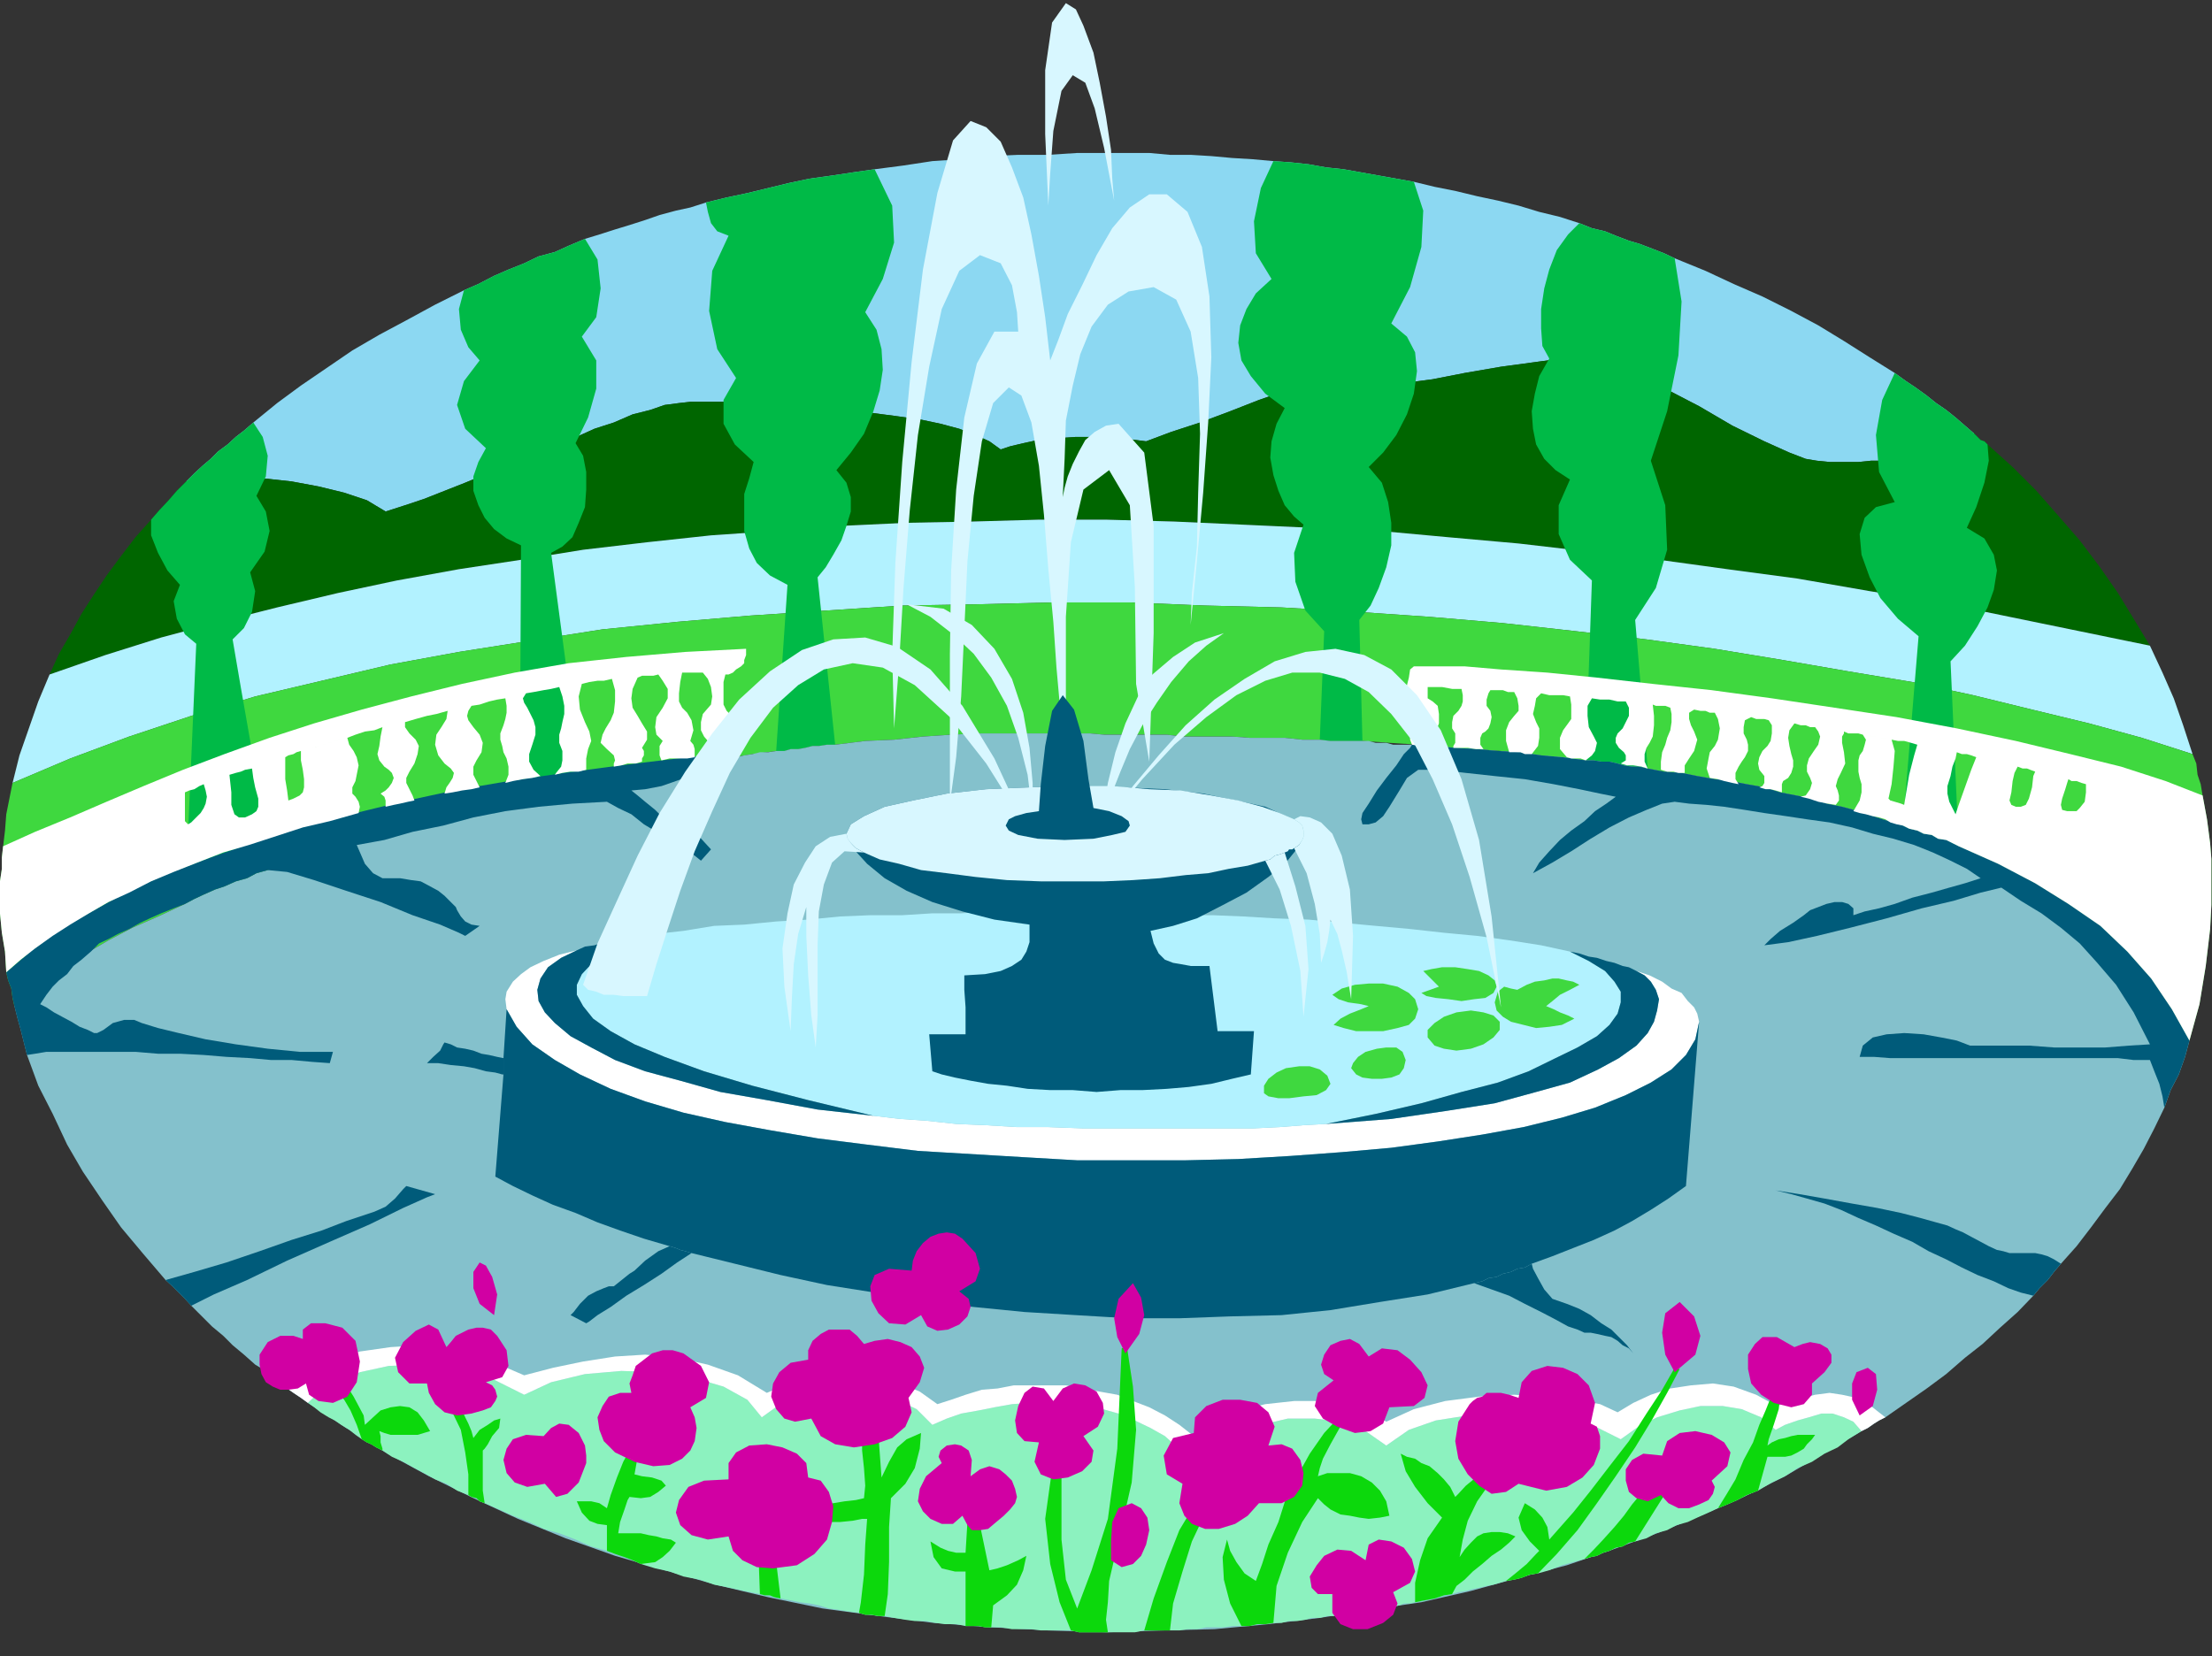 <?xml version="1.0" encoding="UTF-8" standalone="no"?>
<svg
   xmlns:ooo="http://xml.openoffice.org/svg/export"
   xmlns:dc="http://purl.org/dc/elements/1.1/"
   xmlns:cc="http://creativecommons.org/ns#"
   xmlns:rdf="http://www.w3.org/1999/02/22-rdf-syntax-ns#"
   xmlns:svg="http://www.w3.org/2000/svg"
   xmlns="http://www.w3.org/2000/svg"
   xmlns:sodipodi="http://sodipodi.sourceforge.net/DTD/sodipodi-0.dtd"
   xmlns:inkscape="http://www.inkscape.org/namespaces/inkscape"
   version="1.2"
   width="35.28mm"
   height="26.42mm"
   viewBox="0 0 3528 2642"
   preserveAspectRatio="xMidYMid"
   xml:space="preserve"
   id="svg227"
   sodipodi:docname="scn_park.svg"
   style="fill-rule:evenodd;stroke-width:28.222;stroke-linejoin:round"
   inkscape:version="0.92.5 (2060ec1f9f, 2020-04-08)"><rect x="0" y="0" width="3528" height="2642" fill="#333333" stroke="none"/><sodipodi:namedview
   pagecolor="#ffffff"
   bordercolor="#666666"
   borderopacity="1"
   objecttolerance="10"
   gridtolerance="10"
   guidetolerance="10"
   inkscape:pageopacity="0"
   inkscape:pageshadow="2"
   inkscape:window-width="664"
   inkscape:window-height="487"
   id="namedview229"
   showgrid="false"
   inkscape:zoom="0.2102413"
   inkscape:cx="66.670867"
   inkscape:cy="49.927557"
   inkscape:window-x="0"
   inkscape:window-y="0"
   inkscape:window-maximized="0"
   inkscape:current-layer="svg227" />
 <defs
   class="ClipPathGroup"
   id="defs8">
  <clipPath
   id="presentation_clip_path"
   clipPathUnits="userSpaceOnUse">
   <rect
   x="0"
   y="0"
   width="21000"
   height="29700"
   id="rect2" />
  </clipPath>
  <clipPath
   id="presentation_clip_path_shrink"
   clipPathUnits="userSpaceOnUse">
   <rect
   x="21"
   y="29"
   width="20958"
   height="29641"
   id="rect5" />
  </clipPath>
 </defs>
 <defs
   class="TextShapeIndex"
   id="defs12">
  <g
   ooo:slide="id1"
   ooo:id-list="id3"
   id="g10" />
 </defs>
 <defs
   class="EmbeddedBulletChars"
   id="defs44">
  <g
   id="bullet-char-template-57356"
   transform="matrix(4.8828125e-4,0,0,-4.8828125e-4,0,0)">
   <path
   d="M 580,1141 1163,571 580,0 -4,571 Z"
   id="path14"
   inkscape:connector-curvature="0" />
  </g>
  <g
   id="bullet-char-template-57354"
   transform="matrix(4.8828125e-4,0,0,-4.8828125e-4,0,0)">
   <path
   d="M 8,1128 H 1137 V 0 H 8 Z"
   id="path17"
   inkscape:connector-curvature="0" />
  </g>
  <g
   id="bullet-char-template-10146"
   transform="matrix(4.8828125e-4,0,0,-4.8828125e-4,0,0)">
   <path
   d="M 174,0 602,739 174,1481 1456,739 Z M 1358,739 309,1346 659,739 Z"
   id="path20"
   inkscape:connector-curvature="0" />
  </g>
  <g
   id="bullet-char-template-10132"
   transform="matrix(4.8828125e-4,0,0,-4.8828125e-4,0,0)">
   <path
   d="M 2015,739 1276,0 H 717 l 543,543 H 174 v 393 h 1086 l -543,545 h 557 z"
   id="path23"
   inkscape:connector-curvature="0" />
  </g>
  <g
   id="bullet-char-template-10007"
   transform="matrix(4.8828125e-4,0,0,-4.8828125e-4,0,0)">
   <path
   d="m 0,-2 c -7,16 -16,29 -25,39 l 381,530 c -94,256 -141,385 -141,387 0,25 13,38 40,38 9,0 21,-2 34,-5 21,4 42,12 65,25 l 27,-13 111,-251 280,301 64,-25 24,25 c 21,-10 41,-24 62,-43 C 886,937 835,863 770,784 769,783 710,716 594,584 L 774,223 c 0,-27 -21,-55 -63,-84 l 16,-20 C 717,90 699,76 672,76 641,76 570,178 457,381 L 164,-76 c -22,-34 -53,-51 -92,-51 -42,0 -63,17 -64,51 -7,9 -10,24 -10,44 0,9 1,19 2,30 z"
   id="path26"
   inkscape:connector-curvature="0" />
  </g>
  <g
   id="bullet-char-template-10004"
   transform="matrix(4.8828125e-4,0,0,-4.8828125e-4,0,0)">
   <path
   d="M 285,-33 C 182,-33 111,30 74,156 52,228 41,333 41,471 c 0,78 14,145 41,201 34,71 87,106 158,106 53,0 88,-31 106,-94 l 23,-176 c 8,-64 28,-97 59,-98 l 735,706 c 11,11 33,17 66,17 42,0 63,-15 63,-46 V 965 c 0,-36 -10,-64 -30,-84 L 442,47 C 390,-6 338,-33 285,-33 Z"
   id="path29"
   inkscape:connector-curvature="0" />
  </g>
  <g
   id="bullet-char-template-9679"
   transform="matrix(4.8828125e-4,0,0,-4.8828125e-4,0,0)">
   <path
   d="M 813,0 C 632,0 489,54 383,161 276,268 223,411 223,592 c 0,181 53,324 160,431 106,107 249,161 430,161 179,0 323,-54 432,-161 108,-107 162,-251 162,-431 0,-180 -54,-324 -162,-431 C 1136,54 992,0 813,0 Z"
   id="path32"
   inkscape:connector-curvature="0" />
  </g>
  <g
   id="bullet-char-template-8226"
   transform="matrix(4.8828125e-4,0,0,-4.8828125e-4,0,0)">
   <path
   d="m 346,457 c -73,0 -137,26 -191,78 -54,51 -81,114 -81,188 0,73 27,136 81,188 54,52 118,78 191,78 73,0 134,-26 185,-79 51,-51 77,-114 77,-187 0,-75 -25,-137 -76,-188 -50,-52 -112,-78 -186,-78 z"
   id="path35"
   inkscape:connector-curvature="0" />
  </g>
  <g
   id="bullet-char-template-8211"
   transform="matrix(4.8828125e-4,0,0,-4.8828125e-4,0,0)">
   <path
   d="M -4,459 H 1135 V 606 H -4 Z"
   id="path38"
   inkscape:connector-curvature="0" />
  </g>
  <g
   id="bullet-char-template-61548"
   transform="matrix(4.8828125e-4,0,0,-4.8828125e-4,0,0)">
   <path
   d="m 173,740 c 0,163 58,303 173,419 116,115 255,173 419,173 163,0 302,-58 418,-173 116,-116 174,-256 174,-419 0,-163 -58,-303 -174,-418 C 1067,206 928,148 765,148 601,148 462,206 346,322 231,437 173,577 173,740 Z"
   id="path41"
   inkscape:connector-curvature="0" />
  </g>
 </defs>
 <g
   id="g49"
   transform="translate(-8736,-13529)">
  <g
   id="id2"
   class="Master_Slide">
   <g
   id="bg-id2"
   class="Background" />
   <g
   id="bo-id2"
   class="BackgroundObjects" />
  </g>
 </g>
 <g
   class="SlideGroup"
   id="g225"
   transform="translate(-8736,-13529)">
  <g
   id="g223">
   <g
   id="container-id1">
    <g
   id="id1"
   class="Slide"
   clip-path="url(#presentation_clip_path)">
     <g
   class="Page"
   id="g219">
      <g
   class="Graphic"
   id="g217">
       <g
   id="id3">
        <rect
   class="BoundingBox"
   x="8736"
   y="13529"
   width="3528"
   height="2642"
   id="rect51"
   style="fill:none;stroke:none" />
        <defs
   id="defs56">
         <clipPath
   id="clip_path_1"
   clipPathUnits="userSpaceOnUse">
          <path
   d="m 8736,13529 h 3527 v 2641 H 8736 Z"
   id="path53"
   inkscape:connector-curvature="0" />
         </clipPath>
        </defs>
        <g
   clip-path="url(#clip_path_1)"
   id="g214">
         <path
   d="m 11885,14221 -15,-13 -15,-13 -15,-12 -16,-11 -15,-12 -18,-13 -15,-10 -18,-13 -40,-25 -41,-26 -41,-25 -43,-23 -46,-23 -46,-20 -45,-21 -49,-20 -17,-8 -18,-7 -21,-8 -17,-5 -21,-8 -17,-7 -21,-5 -20,-8 -31,-10 -33,-8 -33,-10 -33,-8 -33,-7 -33,-8 -35,-7 -33,-8 -28,-5 -28,-5 -28,-5 -28,-5 -28,-3 -28,-5 -28,-3 -28,-2 -33,-3 -33,-2 -33,-3 -33,-2 h -33 l -33,-3 h -33 -33 -49 l -46,3 h -48 l -46,2 -45,5 -46,3 -46,7 -46,6 -35,5 -33,5 -36,5 -33,7 -33,8 -33,8 -33,7 -33,8 -25,8 -23,5 -26,7 -23,8 -25,8 -23,7 -25,8 -23,7 -26,11 -22,10 -26,7 -23,11 -25,10 -23,10 -25,13 -23,10 -46,23 -46,25 -43,23 -43,25 -41,28 -41,28 -38,28 -38,31 -15,13 -13,10 -13,12 -15,11 -12,12 -13,11 -13,12 -13,13 39,-5 h 40 43 l 46,5 43,8 41,10 36,12 30,18 31,-10 30,-10 33,-13 33,-13 36,-15 35,-12 33,-16 36,-15 33,-13 33,-15 31,-10 30,-13 28,-7 23,-8 23,-3 18,-2 h 20 23 30 l 31,2 35,3 h 39 l 38,2 38,6 38,5 38,5 36,5 33,7 30,8 26,10 22,10 18,13 15,-5 21,-5 23,-5 30,-3 31,-2 h 35 l 38,2 39,5 40,-15 46,-15 48,-18 46,-18 43,-15 38,-13 28,-7 18,-3 13,3 h 13 l 12,2 13,3 13,2 h 10 l 10,3 h 8 l 20,-3 38,-5 51,-10 58,-10 59,-8 51,-7 38,-3 h 18 l 17,10 33,18 46,25 54,28 53,31 51,25 40,18 26,10 18,3 20,2 h 23 23 l 20,-2 h 20 l 21,-5 15,-3 15,-5 15,-5 16,-5 15,-8 13,-5 15,-2 10,-5 z"
   id="path58"
   inkscape:connector-curvature="0"
   style="fill:#8cd8f2;stroke:none" />
         <path
   d="m 12165,14559 -26,-43 -25,-41 -30,-43 -31,-41 -33,-38 -36,-41 -38,-38 -40,-36 -5,-5 -6,-2 -5,-5 -5,-5 h -10 l -10,5 -15,2 -13,5 -15,8 -16,5 -15,5 -15,5 -15,3 -21,5 h -20 l -20,2 h -23 -23 l -20,-2 -18,-3 -26,-10 -40,-18 -51,-25 -53,-31 -54,-28 -46,-25 -33,-18 -17,-10 h -18 l -38,3 -51,7 -59,8 -58,10 -51,10 -38,5 -20,3 h -8 l -10,-3 h -10 l -13,-2 -13,-3 -12,-2 h -13 l -13,-3 -18,3 -28,7 -38,13 -43,15 -46,18 -48,18 -46,15 -40,15 -39,-5 -38,-2 h -35 l -31,2 -30,3 -23,5 -21,5 -15,5 -18,-13 -22,-10 -26,-10 -30,-8 -33,-7 -36,-5 -38,-5 -38,-5 -38,-6 -38,-2 h -39 l -35,-3 -31,-2 h -30 -23 -20 l -18,2 -23,3 -23,8 -28,7 -30,13 -31,10 -33,15 -33,13 -36,15 -33,16 -35,12 -36,15 -33,13 -33,13 -30,10 -31,10 -30,-18 -36,-12 -41,-10 -43,-8 -46,-5 h -43 -40 l -39,5 -15,15 -13,15 -15,16 -13,15 -25,28 -23,30 -23,31 -20,30 -20,31 -18,33 -18,31 -15,33 89,-31 89,-28 94,-25 91,-23 97,-23 94,-20 99,-18 99,-15 99,-16 102,-12 102,-11 101,-7 105,-8 106,-5 104,-2 107,-3 h 107 l 109,3 110,5 109,5 109,5 109,10 112,10 112,13 112,13 109,15 112,15 115,20 111,18 112,23 112,23 z"
   id="path60"
   inkscape:connector-curvature="0"
   style="fill:#006600;stroke:none" />
         <path
   d="m 12233,14732 -15,-46 -15,-43 -18,-41 -20,-43 -112,-23 -112,-23 -112,-23 -111,-18 -115,-20 -112,-15 -109,-15 -112,-13 -112,-13 -112,-10 -109,-10 -109,-5 -109,-5 -110,-5 -109,-3 h -107 l -107,3 -104,2 -106,5 -105,8 -101,7 -102,11 -102,12 -99,16 -99,15 -99,18 -94,20 -97,23 -91,23 -94,25 -89,28 -89,31 -18,43 -15,43 -15,43 -11,44 92,-39 94,-35 99,-33 102,-31 106,-25 110,-26 109,-20 114,-18 115,-18 119,-12 117,-10 120,-8 122,-8 119,-2 122,-3 h 122 l 120,5 122,3 119,7 117,8 117,10 117,13 112,13 109,15 109,18 104,18 102,17 97,21 94,23 91,22 84,23 z"
   id="path62"
   inkscape:connector-curvature="0"
   style="fill:#b2f2ff;stroke:none" />
         <path
   d="m 10841,14709 17,2 h 18 15 18 l 43,3 46,3 43,5 46,2 43,3 46,5 43,5 46,5 h 13 l 12,2 h 13 l 13,3 10,3 13,2 h 12 l 13,3 26,5 28,2 25,5 28,5 25,3 26,5 28,5 25,8 26,5 25,5 23,8 25,5 26,7 23,8 25,8 23,7 10,5 13,3 10,5 13,2 10,6 13,2 10,5 10,5 63,28 59,31 53,33 51,35 43,41 38,43 33,49 28,50 16,-58 10,-61 7,-59 3,-58 v -41 l -3,-38 -5,-38 -7,-38 -3,-18 -5,-15 -2,-18 -6,-15 -81,-26 -84,-23 -91,-22 -94,-23 -97,-21 -102,-17 -104,-18 -109,-18 -109,-15 -112,-13 -117,-13 -117,-10 -117,-8 -119,-7 -122,-3 -120,-5 h -122 l -122,3 -119,2 -122,8 -120,8 -117,10 -119,12 -115,18 -114,18 -109,20 -110,26 -106,25 -102,31 -99,33 -94,35 -92,39 -5,25 -5,25 -2,26 -3,25 -2,18 v 18 l -3,20 v 18 33 l 3,31 5,30 2,33 3,13 5,13 2,15 3,13 23,-23 28,-21 30,-20 33,-20 36,-21 38,-20 41,-18 43,-20 15,-8 15,-7 18,-8 15,-5 18,-8 18,-5 15,-8 18,-5 46,-17 48,-16 48,-15 51,-15 51,-13 51,-15 53,-13 54,-13 12,-2 13,-3 13,-2 12,-3 11,-2 12,-3 13,-2 13,-3 38,-8 38,-7 38,-8 41,-7 38,-6 38,-5 41,-7 38,-5 h 13 l 10,-3 h 12 l 11,-2 12,-3 h 10 l 13,-2 h 13 l 48,-6 46,-2 46,-5 45,-3 46,-2 h 43 44 43 23 23 l 22,2 h 26 23 25 26 l 25,3 h 25 28 26 l 28,2 h 28 28 l 28,3 z"
   id="path64"
   inkscape:connector-curvature="0"
   style="fill:#3fd83f;stroke:none" />
         <path
   d="m 10841,14709 17,2 h 18 15 18 l -5,-193 18,-23 13,-28 12,-33 8,-35 v -36 l -5,-33 -10,-31 -21,-25 23,-23 21,-28 17,-33 11,-33 5,-36 -3,-30 -13,-25 -25,-21 30,-58 18,-64 3,-58 -15,-46 -28,-5 -28,-5 -28,-5 -28,-5 -28,-3 -28,-5 -28,-3 -28,-2 -20,43 -11,53 3,51 25,41 -25,23 -15,25 -10,26 -3,28 5,28 15,25 23,28 31,23 -13,25 -8,28 -2,26 5,28 8,25 10,23 15,18 15,13 -15,45 2,46 16,46 30,33 z"
   id="path66"
   inkscape:connector-curvature="0"
   style="fill:#00ba47;stroke:none" />
         <path
   d="m 11265,14742 h 13 l 12,2 h 13 l 13,3 10,3 13,2 h 12 l 13,3 -20,-237 33,-51 18,-61 -3,-71 -23,-71 26,-79 18,-89 5,-86 -11,-69 -17,-8 -18,-7 -21,-8 -17,-5 -21,-8 -17,-7 -21,-5 -20,-8 -18,18 -18,25 -12,31 -8,30 -5,33 v 31 l 2,28 11,20 -16,28 -7,28 -5,28 2,28 5,25 13,23 18,18 23,15 -18,41 v 46 l 18,41 35,33 z"
   id="path68"
   inkscape:connector-curvature="0"
   style="fill:#00ba47;stroke:none" />
         <path
   d="m 11860,14879 -10,-5 -10,-5 -13,-2 -10,-6 -13,-2 -10,-5 -13,-3 -10,-5 25,-302 -33,-28 -28,-33 -17,-33 -13,-36 -3,-33 8,-26 18,-17 30,-8 -25,-48 -5,-59 10,-56 20,-43 18,13 15,10 18,13 15,12 16,11 15,12 15,13 15,13 5,5 5,5 6,2 5,5 2,26 -7,35 -13,39 -15,33 28,17 15,26 5,25 -5,31 -10,28 -16,30 -20,31 -23,25 z"
   id="path70"
   inkscape:connector-curvature="0"
   style="fill:#00ba47;stroke:none" />
         <path
   d="m 9031,14971 15,-8 15,-7 18,-8 15,-5 18,-8 18,-5 15,-8 18,-5 -8,-63 -15,-115 -20,-114 -13,-76 18,-18 13,-26 5,-33 -8,-30 23,-33 8,-33 -6,-31 -15,-25 15,-31 3,-33 -8,-30 -15,-23 -15,13 -13,10 -13,12 -15,11 -12,12 -13,11 -13,12 -13,13 -15,15 -13,15 -15,16 -13,15 v 25 l 11,28 15,28 20,23 -10,26 5,28 13,25 18,15 z"
   id="path72"
   inkscape:connector-curvature="0"
   style="fill:#00ba47;stroke:none" />
         <path
   d="m 9565,14800 12,-2 13,-3 13,-2 12,-3 11,-2 12,-3 13,-2 13,-3 -49,-369 18,-10 16,-15 10,-23 10,-25 2,-28 v -28 l -5,-26 -12,-20 20,-41 13,-46 v -45 l -23,-38 23,-31 7,-46 -5,-46 -20,-33 -26,11 -22,10 -26,7 -23,11 -25,10 -23,10 -25,13 -23,10 -8,30 3,33 12,28 18,21 -25,33 -11,38 13,38 33,31 -12,22 -8,23 v 23 l 8,23 10,20 15,18 20,15 23,11 z"
   id="path74"
   inkscape:connector-curvature="0"
   style="fill:#00ba47;stroke:none" />
         <path
   d="m 9974,14727 h 13 l 10,-3 h 12 l 11,-2 12,-3 h 10 l 13,-2 h 13 l -28,-267 13,-16 12,-20 13,-23 8,-23 7,-23 v -23 l -7,-23 -16,-20 23,-28 21,-30 15,-36 10,-33 5,-33 -2,-33 -8,-31 -18,-28 28,-53 18,-58 -3,-59 -28,-58 -35,5 -33,5 -36,5 -33,7 -33,8 -33,8 -33,7 -33,8 3,15 5,18 10,13 18,7 -26,56 -5,64 13,61 30,46 -20,35 v 38 l 18,33 30,28 -7,26 -8,25 v 31 28 l 8,28 12,23 21,20 28,15 z"
   id="path76"
   inkscape:connector-curvature="0"
   style="fill:#00ba47;stroke:none" />
         <path
   d="m 12228,15189 -28,-50 -33,-49 -38,-43 -43,-41 -51,-35 -53,-33 -59,-31 -63,-28 -10,-5 -10,-5 -13,-2 -10,-6 -13,-2 -10,-5 -13,-3 -10,-5 -23,-7 -25,-8 -23,-8 -26,-7 -25,-5 -23,-8 -25,-5 -26,-5 -25,-8 -28,-5 -26,-5 -25,-3 -28,-5 -25,-5 -28,-2 -26,-5 -13,-3 h -12 l -13,-2 -10,-3 -13,-3 h -13 l -12,-2 h -13 l -36,-5 -35,-3 -33,-5 -36,-2 -33,-3 -35,-2 -33,-3 -36,-2 h -10 -10 -10 l -11,-3 h -10 -7 l -11,-3 h -10 -18 -15 -18 l -17,-2 h -28 l -28,-3 h -28 -28 l -28,-2 h -26 -28 -25 l -25,-3 h -26 -25 -23 -26 l -22,-2 h -23 -23 -43 -44 -43 l -46,2 -45,3 -46,5 -46,2 -48,6 h -13 l -13,2 h -10 l -12,3 -11,2 h -12 l -10,3 h -13 l -13,2 h -13 l -12,3 -13,2 -13,3 h -12 l -13,2 -13,3 -25,5 -28,3 -26,5 -25,5 -28,5 -25,5 -26,5 -25,5 -13,3 -13,2 -12,3 -11,2 -12,3 -13,2 -13,3 -12,2 -33,8 -31,8 -33,7 -30,10 -34,8 -30,8 -31,10 -30,8 -18,5 -20,7 -18,5 -20,8 -18,5 -20,8 -18,5 -18,7 -18,5 -15,8 -18,5 -18,8 -15,5 -18,8 -15,7 -15,8 -43,20 -41,18 -38,20 -36,21 -33,20 -30,20 -28,21 -23,23 5,20 5,18 5,20 5,20 18,49 23,45 23,49 25,43 31,46 30,43 36,43 35,41 11,10 10,10 10,10 10,11 15,15 18,18 18,15 15,15 18,15 18,16 20,12 18,16 13,10 10,7 12,8 11,8 61,40 66,41 66,36 71,35 71,33 76,31 79,28 79,23 81,23 84,20 87,18 89,12 88,11 92,7 91,5 95,3 86,-3 84,-2 86,-8 82,-10 81,-13 81,-12 79,-18 76,-21 77,-20 73,-25 71,-26 69,-28 69,-30 66,-33 61,-36 61,-36 10,-5 10,-7 8,-5 10,-5 33,-23 33,-23 31,-23 30,-26 28,-22 28,-26 28,-25 25,-26 10,-12 13,-13 10,-13 11,-13 25,-28 23,-30 23,-31 23,-30 20,-33 18,-31 17,-33 16,-33 10,-28 13,-25 10,-28 z"
   id="path78"
   inkscape:connector-curvature="0"
   style="fill:#84c1cc;stroke:none" />
         <path
   d="m 12188,15296 10,-28 13,-25 10,-28 7,-26 -28,-50 -33,-49 -38,-43 -43,-41 -51,-35 -53,-33 -59,-31 -63,-28 -10,-5 -10,-5 -13,-2 -10,-6 -13,-2 -10,-5 -13,-3 -10,-5 -23,-7 -25,-8 -23,-8 -26,-7 -25,-5 -23,-8 -25,-5 -26,-5 -25,-8 -28,-5 -26,-5 -25,-3 -28,-5 -25,-5 -28,-2 -26,-5 -13,-3 h -12 l -13,-2 -10,-3 -13,-3 h -13 l -12,-2 h -13 l -36,-5 -35,-3 -33,-5 -36,-2 -33,-3 -35,-2 -33,-3 -36,-2 -3,5 -10,10 -12,18 -16,20 -15,20 -13,21 -10,15 -2,10 2,8 h 10 l 11,-3 12,-10 10,-15 16,-26 12,-20 18,-13 h 33 l 43,5 46,5 48,5 46,8 41,8 33,7 25,5 -15,11 -18,12 -17,16 -21,15 -18,15 -17,18 -16,18 -10,17 31,-17 30,-18 31,-20 30,-18 31,-16 28,-12 25,-10 20,-3 23,3 28,2 28,3 33,5 31,5 35,5 33,5 36,5 36,8 33,10 33,8 33,10 30,12 28,13 26,13 22,15 -25,8 -25,7 -28,8 -31,8 -28,10 -25,7 -23,5 -18,6 v -11 l -8,-7 -10,-3 h -12 l -13,3 -13,5 -13,5 -10,8 -17,12 -21,13 -15,13 -10,10 38,-5 46,-10 53,-13 58,-15 56,-16 51,-12 43,-13 33,-8 31,21 33,20 31,23 30,25 28,31 30,35 28,44 26,51 -33,2 -38,3 h -41 -41 l -40,-3 h -36 -33 -25 l -21,-8 -25,-5 -28,-5 -31,-2 -28,2 -22,5 -16,13 -5,18 h 23 l 26,2 h 28 27 31 30 31 33 31 33 30 31 30 28 l 25,3 h 26 l 7,18 8,20 5,20 z"
   id="path80"
   inkscape:connector-curvature="0"
   style="fill:#005b7a;stroke:none" />
         <path
   d="m 8779,15212 -5,-20 -5,-20 -5,-18 -5,-20 -3,-13 -2,-15 -5,-13 -3,-13 41,-35 46,-34 53,-30 56,-31 63,-28 67,-25 71,-25 73,-23 79,-21 82,-20 83,-18 87,-15 89,-13 89,-12 91,-11 94,-10 -15,10 -18,11 -20,10 -20,7 -23,8 -23,8 -26,5 -22,2 10,8 12,10 16,13 12,12 13,13 10,8 8,7 2,3 21,-5 23,25 -16,18 -10,-8 -15,-10 -20,-12 -21,-13 -25,-15 -20,-16 -21,-10 -18,-10 -55,3 -54,5 -53,7 -51,10 -48,13 -49,10 -45,13 -44,8 13,30 13,15 15,8 h 28 l 18,3 15,2 15,8 13,7 10,8 10,10 8,8 2,5 6,10 7,8 10,5 13,2 -23,16 -10,-5 -30,-13 -44,-15 -51,-21 -55,-18 -51,-17 -43,-13 -31,-3 -18,5 -15,8 -18,5 -18,8 -15,5 -18,8 -15,7 -15,8 -18,7 -20,8 -18,8 -15,7 -18,10 -18,8 -15,8 -15,7 -13,13 -15,13 -13,10 -10,13 -13,10 -10,10 -10,13 -10,15 10,5 12,8 13,7 15,8 13,8 13,5 10,5 h 5 l 10,-5 15,-11 18,-5 h 16 l 12,5 26,8 33,8 43,10 48,8 51,7 51,5 h 53 l -5,18 -28,-2 -33,-3 h -33 l -33,-3 -38,-2 -36,-3 -38,-2 h -35 l -36,-3 h -33 -30 -31 -25 -23 l -18,3 z"
   id="path82"
   inkscape:connector-curvature="0"
   style="fill:#005b7a;stroke:none" />
         <path
   d="m 9041,15612 -10,-11 -10,-10 -10,-10 -11,-10 46,-13 51,-15 53,-18 51,-18 48,-15 39,-15 30,-10 15,-5 18,-8 15,-13 13,-15 5,-5 46,13 -13,5 -38,17 -53,26 -64,28 -68,30 -64,31 -53,23 z"
   id="path84"
   inkscape:connector-curvature="0"
   style="fill:#005b7a;stroke:none" />
         <path
   d="m 12023,15545 -11,13 -10,13 -13,13 -10,12 -20,-5 -20,-7 -23,-11 -26,-10 -25,-12 -25,-13 -28,-13 -26,-15 -30,-13 -28,-13 -28,-12 -28,-13 -26,-10 -28,-8 -25,-7 -25,-6 38,6 40,7 44,8 40,7 38,8 31,8 25,7 18,5 13,6 12,5 13,7 15,8 13,7 13,6 10,2 10,3 h 8 10 10 13 l 10,2 10,3 10,5 z"
   id="path86"
   inkscape:connector-curvature="0"
   style="fill:#005b7a;stroke:none" />
         <path
   d="m 9539,15217 v 26 h -2 l -11,-3 -15,-2 -18,-5 -17,-3 -21,-2 -20,-3 h -18 l 10,-10 11,-10 5,-10 2,-3 10,3 10,5 13,2 13,3 13,5 12,2 13,3 z"
   id="path88"
   inkscape:connector-curvature="0"
   style="fill:#005b7a;stroke:none" />
         <path
   d="m 9804,15517 10,3 7,3 8,2 10,3 -23,15 -25,18 -28,18 -28,17 -25,18 -21,13 -13,10 -5,3 -25,-13 5,-5 10,-13 13,-13 13,-7 12,-5 8,-3 h 5 3 l 25,-20 8,-5 17,-16 21,-15 z"
   id="path90"
   inkscape:connector-curvature="0"
   style="fill:#005b7a;stroke:none" />
         <path
   d="m 11179,15545 -11,6 -12,2 -10,5 -13,3 -10,5 -13,2 -10,5 -13,3 28,10 28,10 25,13 26,13 23,12 20,11 15,5 11,5 h 10 l 10,2 13,3 10,2 10,6 8,7 10,5 7,8 -10,-13 -13,-13 -12,-12 -16,-10 -17,-13 -18,-10 -20,-8 -23,-8 -13,-15 -10,-18 -8,-15 z"
   id="path92"
   inkscape:connector-curvature="0"
   style="fill:#005b7a;stroke:none" />
         <path
   d="m 9290,14706 13,-5 15,-5 15,-2 13,-5 -3,15 -2,15 -3,13 3,10 8,10 7,5 5,5 3,8 -3,8 -5,7 -5,5 -8,5 6,5 2,6 v 5 5 l 13,-3 10,-2 13,-3 10,-2 -3,-8 -5,-10 -5,-10 v -8 l 5,-10 8,-13 5,-15 2,-13 -5,-10 -10,-10 -7,-10 v -8 l 17,-5 18,-5 15,-3 18,-5 -2,13 -8,13 -8,12 -2,16 5,17 10,13 10,8 5,7 -2,8 -5,8 -5,7 -3,10 13,-2 15,-3 15,-2 13,-3 -5,-10 -5,-10 v -13 l 5,-10 8,-13 2,-15 -5,-13 -10,-12 -8,-11 -2,-7 2,-8 5,-8 13,-2 15,-5 13,-3 13,-2 2,12 v 11 l -2,10 -3,10 -5,13 v 10 l 3,10 2,10 5,10 3,13 v 13 l -5,13 12,-3 16,-3 15,-2 13,-3 -11,-10 -7,-13 v -12 l 5,-15 5,-16 v -12 l -3,-11 -5,-10 -5,-10 -5,-8 -2,-7 5,-8 12,-2 16,-3 12,-2 13,-3 5,15 3,15 v 13 l -3,13 -2,10 -3,10 v 13 l 5,13 v 15 l -2,10 -8,10 -2,3 12,-3 13,-2 h 13 l 12,-3 v -18 l 3,-15 5,-13 -3,-15 -7,-15 -8,-20 -2,-21 5,-20 12,-3 13,-2 h 10 l 13,-3 5,18 v 18 l -2,18 -5,12 -8,13 -5,10 -3,13 10,10 11,10 2,8 -2,5 v 5 l 12,-2 10,-3 h 13 l 10,-3 v -5 l 3,-5 v -7 l -3,-5 8,-13 v -13 l -8,-13 -7,-12 -8,-13 -2,-15 2,-15 8,-18 7,-3 h 11 7 l 8,-2 7,10 8,13 v 15 l -8,15 -10,15 -2,16 2,12 10,10 -5,8 v 8 7 l 3,8 13,-3 h 15 13 l 12,-2 v -5 -8 l -2,-7 -5,-6 5,-17 -3,-16 -7,-12 -8,-8 -5,-10 v -13 l 2,-18 3,-15 h 8 10 7 8 l 8,10 5,13 2,15 -2,13 -13,15 -3,13 v 13 l 5,10 6,7 2,6 v 7 10 l 10,-2 h 13 10 l 10,-3 5,-25 -2,-21 -10,-12 -8,-8 -5,-10 v -15 -21 l 3,-12 h 5 l 7,-3 5,-5 8,-5 5,-5 v -5 l 3,-8 v -10 l -97,5 -94,8 -92,10 -86,15 -84,18 -81,20 -79,21 -76,22 -71,23 -72,26 -66,25 -63,26 -59,25 -58,25 -56,23 -51,23 -2,18 v 18 l -3,20 v 18 33 l 3,31 5,30 2,33 23,-20 23,-18 28,-20 28,-18 30,-18 31,-18 33,-15 35,-18 36,-15 38,-15 41,-16 41,-12 40,-13 46,-15 43,-10 46,-13 2,-10 -2,-8 -5,-8 -5,-5 v -10 l 5,-10 2,-10 3,-15 -3,-13 -5,-10 -7,-10 -3,-11 -74,21 v 15 l 3,15 2,15 v 13 l -2,8 -5,5 -10,5 -8,3 -48,10 -3,7 -7,5 -11,5 h -10 l -56,-15 -5,8 -7,7 -8,8 -5,3 -5,-5 v -16 -15 -15 l 7,-3 8,-2 8,-5 7,-3 3,10 2,10 -2,11 -3,7 56,15 -7,-5 -5,-15 v -20 l -3,-28 10,-3 8,-2 7,-3 11,-2 2,15 3,15 5,18 v 13 l 48,-10 -2,-16 -3,-18 v -17 -18 l 5,-3 8,-2 5,-3 7,-2 z"
   id="path94"
   inkscape:connector-curvature="0"
   style="fill:#ffffff;stroke:none" />
         <path
   d="m 11753,14709 5,18 -2,25 -3,28 -5,23 3,3 7,2 10,3 5,2 3,-18 5,-30 8,-31 5,-17 63,12 -2,10 -5,13 -3,15 -5,16 v 12 l 3,13 5,10 5,10 5,-15 10,-28 10,-28 8,-20 66,15 -5,10 -3,13 -2,18 -3,13 3,7 7,3 h 8 l 8,-3 5,-10 5,-18 2,-18 3,-7 53,12 -2,6 -3,10 -5,15 -2,10 2,8 8,2 h 7 8 l 5,-5 8,-10 2,-15 v -13 l -7,-2 -8,-3 h -8 l -5,-3 -53,-12 -8,-3 -5,-2 h -7 l -8,-3 -66,-15 -8,-3 -7,-2 h -8 l -8,-3 -63,-12 -10,-3 -11,-3 h -10 l -10,-2 -46,-8 -7,-2 h -8 -8 l -7,-3 v 3 l -3,5 v 10 l 3,15 2,18 -7,15 -5,10 -3,11 3,7 2,8 v 8 l -5,7 -13,-2 -15,-3 -15,-5 -13,-3 8,-2 7,-10 3,-10 -3,-8 -5,-10 v -10 l 3,-11 8,-12 7,-10 3,-13 -3,-8 -5,-7 h -8 l -7,-3 h -8 l -10,-3 -8,11 -2,12 2,13 3,13 3,10 v 10 l -3,10 -5,8 -8,5 -2,5 v 5 8 l -10,-3 -8,-2 h -8 l -10,-3 5,-2 3,-5 v -11 l -8,-10 -2,-10 2,-10 5,-10 8,-8 5,-8 2,-12 v -13 l -5,-8 -7,-2 h -5 -8 l -8,-3 -10,5 -2,11 v 10 l 5,10 2,8 v 10 l -5,10 -5,7 -5,8 -5,10 v 10 l 5,8 -10,-2 -13,-3 -10,-3 -13,-2 -5,-15 3,-16 2,-10 8,-10 5,-10 3,-18 -3,-15 -5,-10 h -8 l -7,-3 h -8 l -10,-2 -8,5 v 10 l 3,10 5,10 5,13 -5,18 -8,12 -7,11 v 12 h -10 l -8,-2 h -10 l -10,-3 v -13 l 2,-15 5,-12 3,-11 5,-12 2,-13 v -13 l -2,-10 -8,-3 h -7 -8 l -5,-2 2,18 v 15 l -2,18 -5,10 -5,8 -3,10 v 12 l 5,11 -10,-3 -13,-2 h -10 l -10,-3 8,-5 v -8 l -3,-5 -8,-7 -5,-8 v -8 l 3,-7 8,-8 5,-10 5,-10 v -13 l -5,-10 h -13 l -13,-3 h -15 l -13,-2 -7,12 v 16 l 2,18 8,15 5,10 -3,13 -5,7 -10,8 -8,-3 h -7 -8 l -7,-2 -11,-13 v -18 l 5,-12 8,-11 5,-7 v -10 -13 l -2,-13 -11,-2 h -12 -10 l -13,-3 -8,8 -2,12 -3,13 5,13 5,10 v 15 l -2,13 -10,13 h -11 l -7,-3 h -8 -10 l -5,-18 v -17 l 5,-13 8,-10 7,-8 v -8 l -2,-12 -5,-10 h -10 l -8,-3 h -10 -10 l -3,5 -3,10 v 10 l 6,8 2,10 -2,10 -3,8 -5,5 -5,3 -3,7 v 11 l 5,7 h -12 l -13,-2 h -10 -13 v -3 l 3,-5 v -8 -7 l -5,-8 v -10 l 2,-10 8,-8 5,-8 2,-7 v -10 l -2,-10 h -15 l -16,-3 h -12 -11 v 3 7 8 l 8,5 8,7 2,13 v 15 l -5,13 5,3 3,2 v 8 l -3,10 h -10 -13 -10 l -10,-2 -3,-8 v -8 l 3,-2 5,-3 -10,-13 -3,-15 3,-15 13,-10 -8,-3 -3,-5 -5,-5 v -2 -6 l 3,-12 2,-13 6,-5 h 33 48 l 58,5 74,5 79,8 89,10 94,10 96,13 100,15 99,15 96,18 94,20 87,21 81,20 71,23 59,23 7,38 5,38 3,38 v 41 l -3,58 -7,59 -10,61 -16,58 -28,-50 -33,-49 -38,-43 -43,-41 -51,-35 -53,-33 -59,-31 -63,-28 -10,-5 -10,-5 -13,-2 -10,-6 -13,-2 -10,-5 -13,-3 -10,-5 -10,-2 -10,-3 -8,-5 -10,-3 -10,-2 -11,-3 -10,-2 -10,-3 10,-17 3,-13 v -13 l -3,-10 -2,-10 v -8 -10 l 2,-8 5,-7 3,-10 2,-8 -5,-8 z"
   id="path96"
   inkscape:connector-curvature="0"
   style="fill:#ffffff;stroke:none" />
         <path
   d="m 9544,15139 16,28 25,28 36,25 40,23 49,23 55,20 61,18 67,15 71,13 76,13 79,10 81,10 84,5 84,5 86,5 h 87 86 l 84,-2 84,-5 81,-6 79,-7 74,-10 71,-11 66,-12 61,-15 53,-16 49,-20 40,-20 33,-21 23,-23 15,-25 6,-28 -3,-13 -5,-10 -10,-10 -10,-13 -16,-7 -15,-11 -20,-10 -21,-7 13,7 10,10 8,13 5,15 -3,18 -5,18 -10,18 -18,20 -28,20 -33,18 -45,21 -54,15 -66,18 -76,12 -89,13 -104,8 -36,2 -38,3 -41,2 h -40 -43 -44 -45 -49 -53 l -54,-2 h -50 l -49,-3 -48,-2 -46,-5 -43,-3 -43,-5 -89,-10 -81,-15 -74,-13 -64,-18 -56,-15 -48,-18 -38,-20 -33,-18 -25,-21 -16,-17 -10,-18 -2,-18 5,-18 12,-18 21,-15 25,-12 -28,7 -25,10 -21,10 -15,11 -13,12 -10,16 -2,12 z"
   id="path98"
   inkscape:connector-curvature="0"
   style="fill:#ffffff;stroke:none" />
         <path
   d="m 9781,15019 45,-5 49,-8 48,-2 51,-5 51,-3 51,-5 48,-2 h 51 l 48,-3 h 46 l 45,-3 h 41 38 36 30 26 28 l 33,3 h 38 l 41,3 h 45 l 49,2 50,3 54,2 53,5 54,5 55,5 54,6 53,5 51,7 51,8 46,10 30,15 26,16 15,17 10,16 v 17 l -5,18 -13,18 -20,18 -31,18 -35,17 -43,21 -49,18 -58,15 -64,18 -73,17 -79,16 -36,2 -38,3 -41,2 h -40 -43 -44 -45 -49 -53 l -54,-2 h -50 l -49,-3 -48,-2 -46,-5 -43,-3 -43,-5 -104,-25 -89,-23 -77,-23 -63,-23 -48,-20 -38,-21 -28,-20 -16,-20 -10,-18 v -16 l 8,-17 15,-16 18,-12 25,-13 28,-13 z"
   id="path100"
   inkscape:connector-curvature="0"
   style="fill:#b2f2ff;stroke:none" />
         <path
   d="m 10919,15134 -12,-3 -21,-3 -15,-5 -10,-7 15,-10 21,-6 22,-2 h 23 l 23,5 18,10 10,10 5,16 -5,15 -10,10 -18,5 -23,5 h -23 -20 l -20,-5 -16,-5 11,-10 15,-8 18,-7 z"
   id="path102"
   inkscape:connector-curvature="0"
   style="fill:#3fd83f;stroke:none" />
         <path
   d="m 10752,15273 v -12 l 7,-11 13,-10 15,-7 21,-3 h 17 l 16,5 12,10 5,13 -7,10 -15,8 -21,2 -23,3 h -17 l -16,-3 z"
   id="path104"
   inkscape:connector-curvature="0"
   style="fill:#3fd83f;stroke:none" />
         <path
   d="m 10891,15233 3,-8 8,-10 12,-8 18,-5 15,-2 h 16 l 10,7 5,13 -3,13 -7,10 -13,5 -15,2 h -16 l -15,-2 -10,-5 z"
   id="path106"
   inkscape:connector-curvature="0"
   style="fill:#3fd83f;stroke:none" />
         <path
   d="m 11013,15184 v -12 l 11,-11 15,-10 20,-7 23,-3 20,3 16,5 10,10 v 13 l -10,12 -16,11 -20,7 -23,3 -20,-3 -15,-5 z"
   id="path108"
   inkscape:connector-curvature="0"
   style="fill:#3fd83f;stroke:none" />
         <path
   d="m 11006,15078 13,-3 17,-3 h 21 l 20,3 18,3 15,7 10,8 3,10 -5,10 -13,8 -18,2 -20,3 -21,-3 -20,-2 -15,-3 -8,-5 28,-10 z"
   id="path110"
   inkscape:connector-curvature="0"
   style="fill:#3fd83f;stroke:none" />
         <path
   d="m 11255,15100 -15,8 -16,8 -12,10 -10,8 12,5 10,5 13,5 10,5 -20,10 -20,3 -21,2 -20,-5 -20,-5 -13,-8 -10,-10 -3,-13 5,-17 10,-8 11,3 10,2 15,-8 13,-5 15,-2 13,-3 h 10 l 13,3 10,2 z"
   id="path112"
   inkscape:connector-curvature="0"
   style="fill:#3fd83f;stroke:none" />
         <path
   d="m 9539,15217 v 26 l -13,163 28,15 31,15 33,15 36,13 35,15 36,13 38,13 41,12 10,3 7,3 8,2 10,3 69,17 73,18 74,16 76,12 79,13 79,10 81,8 82,5 84,5 h 81 l 81,-3 82,-2 78,-8 79,-13 76,-12 74,-18 13,-3 10,-5 13,-2 10,-5 13,-3 10,-5 12,-2 11,-6 33,-12 33,-13 33,-13 33,-15 28,-15 30,-18 28,-18 28,-20 21,-262 -6,28 -15,25 -23,23 -33,21 -40,20 -49,20 -53,16 -61,15 -66,12 -71,11 -74,10 -79,7 -81,6 -84,5 -84,2 h -86 -87 l -86,-5 -84,-5 -84,-5 -81,-10 -79,-10 -76,-13 -71,-13 -67,-15 -61,-18 -55,-20 -49,-23 -40,-23 -36,-25 -25,-28 -16,-28 z"
   id="path114"
   inkscape:connector-curvature="0"
   style="fill:#005b7a;stroke:none" />
         <path
   d="m 10129,15309 -89,-10 -81,-15 -74,-13 -64,-18 -56,-15 -48,-18 -38,-20 -33,-18 -25,-21 -16,-17 -10,-18 -2,-18 5,-18 12,-18 21,-15 25,-12 13,-6 15,-2 15,-5 16,-3 15,-2 18,-3 15,-2 18,-3 -31,10 -28,13 -25,13 -18,12 -15,16 -8,17 v 16 l 10,18 16,20 28,20 38,21 48,20 63,23 77,23 89,23 z"
   id="path116"
   inkscape:connector-curvature="0"
   style="fill:#005b7a;stroke:none" />
         <path
   d="m 10851,15322 104,-8 89,-13 76,-12 66,-18 54,-15 45,-21 33,-18 28,-20 18,-20 10,-18 5,-18 3,-18 -5,-15 -8,-13 -10,-10 -13,-7 -12,-6 -10,-2 -13,-5 -13,-3 -15,-5 -13,-2 -15,-5 -15,-3 30,15 26,16 15,17 10,16 v 17 l -5,18 -13,18 -20,18 -31,18 -35,17 -43,21 -49,18 -58,15 -64,18 -73,17 z"
   id="path118"
   inkscape:connector-curvature="0"
   style="fill:#005b7a;stroke:none" />
         <path
   d="m 10086,14859 7,-15 21,-13 33,-15 45,-10 54,-11 63,-7 69,-3 74,-2 73,2 69,3 61,7 53,11 46,10 33,15 21,13 7,15 -7,20 -21,26 -28,23 -35,25 -38,20 -41,21 -38,12 -36,8 5,20 8,16 10,10 13,5 12,2 16,3 h 15 15 l 13,104 h 58 l -5,69 -30,7 -33,8 -36,5 -35,3 -39,2 h -35 l -38,3 -38,-3 h -36 l -36,-2 -33,-5 -30,-3 -28,-5 -25,-5 -21,-5 -15,-5 -5,-59 h 58 v -18 -25 l -2,-28 v -23 l 33,-2 25,-5 18,-8 15,-10 8,-13 5,-15 v -13 -15 l -56,-8 -51,-13 -48,-15 -41,-18 -35,-20 -28,-23 -21,-23 z"
   id="path120"
   inkscape:connector-curvature="0"
   style="fill:#005b7a;stroke:none" />
         <path
   d="m 10114,14889 25,11 31,7 35,10 41,5 46,6 50,5 54,2 h 56 45 l 46,-2 43,-3 41,-5 36,-3 33,-7 30,-5 28,-8 8,-2 7,-6 8,-2 8,-3 5,-2 2,-3 h 5 l 3,-2 8,-5 5,-8 2,-5 v -5 -5 l -2,-8 -5,-5 -8,-5 -23,-10 -28,-10 -38,-10 -43,-8 -49,-8 -50,-2 -59,-5 h -58 l -74,2 -69,3 -63,7 -54,11 -45,10 -33,15 -21,13 -7,15 2,8 5,7 8,8 z"
   id="path122"
   inkscape:connector-curvature="0"
   style="fill:#d8f7ff;stroke:none" />
         <path
   d="m 10114,14889 -13,-7 -8,-8 -5,-7 -2,-8 -26,5 -23,15 -17,26 -18,35 -10,46 -8,56 3,61 10,71 2,-53 3,-54 7,-48 13,-43 v 46 l 3,63 5,64 7,51 3,-51 v -56 -56 l 2,-54 8,-43 13,-35 20,-18 z"
   id="path124"
   inkscape:connector-curvature="0"
   style="fill:#d8f7ff;stroke:none" />
         <path
   d="m 9768,15118 15,-51 18,-56 20,-61 23,-63 28,-64 28,-61 33,-56 36,-48 40,-36 41,-25 46,-10 48,7 51,28 56,51 58,74 64,102 -51,-110 -51,-84 -51,-58 -53,-36 -51,-15 -51,3 -50,17 -51,34 -49,45 -43,54 -43,61 -41,66 -35,68 -33,72 -31,68 -23,66 8,8 13,3 12,5 h 16 l 15,2 h 15 13 z"
   id="path126"
   inkscape:connector-curvature="0"
   style="fill:#d8f7ff;stroke:none" />
         <path
   d="m 10505,14836 38,-53 41,-49 43,-48 46,-41 48,-33 48,-28 49,-15 48,-5 46,10 43,23 41,41 38,56 33,78 28,97 20,122 15,145 -23,-112 -27,-96 -28,-84 -31,-72 -30,-58 -36,-46 -36,-35 -38,-21 -40,-10 h -44 l -43,13 -46,23 -48,35 -51,44 -51,55 z"
   id="path128"
   inkscape:connector-curvature="0"
   style="fill:#d8f7ff;stroke:none" />
         <path
   d="m 10436,14648 v -135 l 8,-119 20,-84 41,-31 33,56 8,130 2,155 21,124 7,-205 v -171 l -15,-117 -41,-46 -20,3 -18,10 -15,13 -10,18 -10,20 -8,20 -5,18 -3,15 3,-61 2,-61 11,-56 12,-50 18,-44 26,-35 33,-21 40,-7 36,20 23,51 12,74 3,89 -3,94 -2,86 -8,74 -2,51 10,-102 10,-109 8,-112 5,-104 -3,-97 -12,-79 -23,-56 -33,-28 h -28 l -31,21 -28,33 -25,43 -23,48 -23,46 -15,41 -13,33 -8,-69 -10,-66 -12,-66 -13,-59 -18,-48 -18,-41 -23,-23 -25,-10 -28,31 -25,84 -23,122 -18,147 -15,160 -11,161 -5,145 3,119 8,-104 7,-120 10,-124 13,-120 18,-109 20,-92 28,-61 33,-25 33,13 18,35 8,43 2,31 h -38 l -28,51 -20,86 -13,115 -8,129 -2,133 v 129 110 l 10,-74 8,-97 5,-107 5,-109 10,-104 13,-87 18,-61 25,-25 20,13 16,43 12,69 8,78 7,87 8,84 5,73 5,56 z"
   id="path130"
   inkscape:connector-curvature="0"
   style="fill:#d8f7ff;stroke:none" />
         <path
   d="m 10495,14828 8,-50 12,-49 16,-46 20,-43 23,-35 33,-28 35,-23 46,-15 -28,20 -28,25 -28,33 -23,33 -23,36 -20,38 -15,36 -13,33 z"
   id="path132"
   inkscape:connector-curvature="0"
   style="fill:#d8f7ff;stroke:none" />
         <path
   d="m 10383,14831 v -53 l -5,-56 -10,-56 -18,-54 -28,-48 -36,-38 -45,-26 -59,-7 38,20 36,28 33,31 28,38 25,45 18,51 15,59 z"
   id="path134"
   inkscape:connector-curvature="0"
   style="fill:#d8f7ff;stroke:none" />
         <path
   d="m 10754,14902 8,-2 7,-6 8,-2 8,-3 17,54 16,63 5,69 -8,76 -5,-73 -15,-72 -18,-58 z"
   id="path136"
   inkscape:connector-curvature="0"
   style="fill:#d8f7ff;stroke:none" />
         <path
   d="m 10800,14882 8,-5 5,-8 2,-5 v -5 -5 l -2,-8 -5,-5 -8,-5 10,-5 15,2 18,8 18,18 15,35 13,54 5,74 -3,101 -7,-43 -8,-35 -7,-26 -11,-23 -2,18 -3,18 -5,18 -5,15 -2,-46 -8,-48 -13,-49 z"
   id="path138"
   inkscape:connector-curvature="0"
   style="fill:#d8f7ff;stroke:none" />
         <path
   d="m 10408,13857 -5,-114 v -102 l 11,-76 22,-31 16,10 12,26 16,43 10,48 10,54 8,53 2,46 3,35 -16,-84 -15,-63 -15,-41 -20,-12 -18,25 -13,64 -5,68 z"
   id="path140"
   inkscape:connector-curvature="0"
   style="fill:#d8f7ff;stroke:none" />
         <path
   d="m 10393,14823 -20,3 -18,5 -10,5 -5,10 5,8 15,7 31,6 43,2 46,-2 30,-6 21,-5 7,-10 -2,-7 -11,-8 -20,-8 -25,-5 -8,-46 -8,-61 -15,-50 -18,-23 -17,25 -11,56 -7,61 z"
   id="path142"
   inkscape:connector-curvature="0"
   style="fill:#005b7a;stroke:none" />
         <path
   d="m 11705,15812 -21,13 -17,13 -21,10 -20,13 -23,10 -20,13 -21,10 -22,13 -18,7 -15,8 -16,7 -15,6 -15,7 -18,8 -15,7 -18,5 -15,8 -18,5 -15,8 -18,5 -10,2 -10,6 -11,2 -10,5 -10,3 -10,5 -10,2 -10,3 -18,5 -18,5 -20,8 -18,5 -13,2 -13,5 -12,3 -13,2 -10,3 -10,3 -11,2 -12,3 -10,2 -11,3 -12,2 -10,3 -13,2 -15,5 -16,3 -15,3 -8,2 h -10 l -7,3 -10,2 -11,3 h -12 l -11,2 -12,3 -10,2 h -13 l -10,3 -13,2 h -13 l -12,3 h -13 l -10,3 -13,2 h -13 l -12,3 h -13 l -13,2 h -13 l -12,3 h -13 -15 l -13,2 h -15 -13 l -15,3 h -15 l -13,2 h -15 -10 -11 -10 -10 l -15,3 h -13 -15 -15 -16 -15 -15 l -13,-3 h -15 -18 -15 l -15,-2 h -16 -15 l -18,-3 h -15 -10 l -10,-2 h -11 -10 l -15,-3 h -18 l -15,-2 -15,-3 h -18 l -15,-2 -18,-3 -15,-3 h -10 l -11,-2 h -10 l -10,-3 -15,-2 -18,-3 -15,-2 -16,-5 -15,-3 -15,-2 -15,-3 -16,-3 -10,-2 -7,-3 h -8 l -8,-2 -25,-5 -23,-5 -25,-5 -23,-8 -26,-5 -22,-8 -23,-5 -23,-7 -13,-6 -13,-5 -15,-5 -13,-5 -25,-7 -25,-11 -26,-10 -25,-7 -23,-11 -26,-10 -22,-10 -23,-10 -8,-3 -5,-5 -8,-2 -5,-3 -18,-7 -17,-11 -18,-7 -18,-10 -15,-8 -18,-10 -18,-8 -15,-10 -10,-5 -8,-5 -7,-3 -8,-5 -10,-7 -10,-8 -13,-8 -10,-7 -10,-5 -13,-8 -10,-8 -10,-7 17,-16 31,-17 35,-16 46,-10 48,-2 54,2 58,18 56,28 43,-20 54,-13 58,-5 59,2 53,8 51,15 38,21 23,28 25,-18 31,-13 38,-10 43,-3 41,5 38,11 31,15 25,25 23,-10 23,-8 28,-5 25,-5 28,-5 28,-2 h 30 l 28,2 31,3 28,5 25,7 26,11 25,12 23,13 20,18 18,20 33,-23 38,-20 44,-13 43,-10 h 43 l 43,5 38,15 33,23 36,-25 43,-15 51,-8 56,-3 53,3 54,8 45,12 36,18 28,-20 30,-15 36,-11 33,-7 h 36 l 30,5 31,13 23,20 15,-8 20,-7 18,-5 20,-6 h 18 l 18,6 15,7 z"
   id="path144"
   inkscape:connector-curvature="0"
   style="fill:#8cf2bf;stroke:none" />
         <path
   d="m 11705,15812 -13,-15 -15,-7 -18,-6 h -18 l -20,6 -18,5 -20,7 -15,8 -23,-20 -31,-13 -30,-5 h -36 l -33,7 -36,11 -30,15 -28,20 -36,-18 -45,-12 -54,-8 -53,-3 -56,3 -51,8 -43,15 -36,25 -33,-23 -38,-15 -43,-5 h -43 l -43,10 -44,13 -38,20 -33,23 -18,-20 -20,-18 -23,-13 -25,-12 -26,-11 -25,-7 -28,-5 -31,-3 -28,-2 h -30 l -28,2 -28,5 -25,5 -28,5 -23,8 -23,10 -25,-25 -31,-15 -38,-11 -41,-5 -43,3 -38,10 -31,13 -25,18 -23,-28 -38,-21 -51,-15 -53,-8 -59,-2 -58,5 -54,13 -43,20 -56,-28 -58,-18 -54,-2 -48,2 -46,10 -35,16 -31,17 -17,16 -11,-8 -12,-8 -10,-7 -13,-10 40,-18 44,-18 45,-13 49,-7 48,-3 51,8 56,15 58,25 46,-12 48,-10 51,-8 48,-3 51,5 49,11 48,17 46,28 35,-15 38,-10 36,-5 h 35 l 36,5 33,10 31,13 28,20 22,-7 23,-8 26,-8 25,-2 26,-5 h 28 27 28 l 26,5 28,5 28,5 25,10 26,10 25,13 23,15 23,18 33,-23 41,-18 40,-10 46,-5 h 43 l 41,5 35,13 28,15 44,-20 50,-13 54,-7 56,-3 53,3 46,5 38,7 28,13 25,-15 28,-13 31,-10 33,-5 35,-3 33,5 36,13 33,18 20,-8 21,-5 20,-5 23,-3 20,3 23,5 23,13 23,18 -10,5 -8,5 -10,7 z"
   id="path146"
   inkscape:connector-curvature="0"
   style="fill:#ffffff;stroke:none" />
         <path
   d="m 11540,15907 -18,7 -15,8 -16,7 -15,6 13,-21 15,-25 13,-31 15,-28 10,-28 10,-23 8,-20 2,-10 13,10 -2,18 -8,25 -8,23 -2,10 7,-5 11,-5 10,-2 10,-3 10,-2 h 10 8 10 l -5,7 -8,8 -5,7 -10,6 -10,5 -10,2 h -13 -15 z"
   id="path148"
   inkscape:connector-curvature="0"
   style="fill:#0cd80c;stroke:none" />
         <path
   d="m 11344,15988 -10,2 -10,6 -11,2 -10,5 -10,3 -10,5 -10,2 -10,3 15,-15 15,-16 18,-20 15,-18 13,-18 10,-12 8,-10 2,-3 41,-5 z"
   id="path150"
   inkscape:connector-curvature="0"
   style="fill:#0cd80c;stroke:none" />
         <path
   d="m 11189,16039 -13,2 -13,5 -12,3 -13,2 15,-12 18,-15 15,-16 5,-5 -15,-15 -13,-18 -5,-20 10,-23 16,10 12,13 8,15 3,20 15,-17 23,-26 28,-35 30,-39 31,-40 28,-44 25,-38 20,-35 8,2 -20,38 -23,41 -28,46 -31,46 -30,43 -31,43 -33,38 z"
   id="path152"
   inkscape:connector-curvature="0"
   style="fill:#0cd80c;stroke:none" />
         <path
   d="m 11052,16072 -13,2 -15,5 -16,3 -15,3 v -31 l 8,-36 12,-35 23,-33 -23,-23 -20,-26 -15,-25 -8,-28 10,5 13,3 10,7 13,5 13,11 10,10 10,12 8,16 5,-5 12,-13 16,-13 12,-7 11,15 -21,30 -15,31 -8,30 -5,28 8,-12 10,-11 10,-10 10,-5 13,-2 h 13 l 13,2 12,5 -10,10 -13,11 -15,10 -15,13 -15,12 -13,13 -13,10 z"
   id="path154"
   inkscape:connector-curvature="0"
   style="fill:#0cd80c;stroke:none" />
         <path
   d="m 10767,16118 -13,2 h -13 l -12,3 h -13 l -18,-36 -10,-38 -2,-36 7,-28 5,18 10,18 13,18 18,12 10,-27 10,-31 16,-36 12,-38 18,-35 20,-36 23,-33 26,-28 7,5 -23,41 -12,23 -5,15 -3,13 15,-5 h 18 18 l 18,5 17,10 13,13 10,17 5,23 -15,3 -18,2 -15,-2 -15,-3 -15,-2 -16,-8 -10,-8 -10,-10 -25,38 -23,49 -18,53 z"
   id="path156"
   inkscape:connector-curvature="0"
   style="fill:#0cd80c;stroke:none" />
         <path
   d="m 10602,16130 h -10 -11 -10 -10 l 15,-51 21,-58 20,-51 18,-30 20,10 -18,38 -15,48 -15,51 z"
   id="path158"
   inkscape:connector-curvature="0"
   style="fill:#0cd80c;stroke:none" />
         <path
   d="m 10503,16133 h -16 -15 -15 l -13,-3 -18,-45 -15,-61 -8,-72 11,-79 15,3 v 46 63 l 7,64 18,46 23,-61 26,-82 15,-112 7,-160 8,-5 10,66 5,69 -7,84 -26,114 -10,43 -2,34 -3,28 z"
   id="path160"
   inkscape:connector-curvature="0"
   style="fill:#0cd80c;stroke:none" />
         <path
   d="m 10317,16125 h -10 l -10,-2 h -11 -10 v -87 h -17 l -21,-5 -13,-18 -5,-25 16,10 12,5 13,3 h 15 l 3,-49 20,5 15,72 13,-3 15,-5 18,-8 13,-7 -5,23 -10,23 -16,17 -22,16 z"
   id="path162"
   inkscape:connector-curvature="0"
   style="fill:#0cd80c;stroke:none" />
         <path
   d="m 10147,16107 h -10 l -11,-2 h -10 l -10,-3 3,-17 5,-44 2,-48 3,-41 h -8 l -15,3 -20,2 h -21 l -2,-28 12,-2 18,-3 18,-2 13,-3 2,-20 -2,-28 -3,-28 v -18 l 26,-7 5,68 12,-25 13,-23 15,-13 23,-10 -2,25 -8,31 -15,25 -23,23 -3,46 v 56 l -2,51 z"
   id="path164"
   inkscape:connector-curvature="0"
   style="fill:#0cd80c;stroke:none" />
         <path
   d="m 9981,16079 -10,-2 -7,-3 h -8 l -8,-2 -2,-56 28,5 z"
   id="path166"
   inkscape:connector-curvature="0"
   style="fill:#0cd80c;stroke:none" />
         <path
   d="m 9758,16024 -13,-6 -13,-5 -15,-5 -13,-5 v -10 -15 -10 -6 l -15,-2 -13,-5 -12,-13 -8,-18 h 10 13 l 13,3 12,8 6,-21 10,-28 10,-25 7,-13 16,5 -5,28 12,3 16,2 15,5 7,8 -12,10 -13,8 -15,2 -18,-2 -3,5 -5,15 -7,20 -3,18 h 10 13 13 l 13,3 12,2 10,3 13,2 8,5 -10,13 -11,10 -12,8 z"
   id="path168"
   inkscape:connector-curvature="0"
   style="fill:#0cd80c;stroke:none" />
         <path
   d="m 9509,15927 -8,-3 -5,-5 -8,-2 -5,-3 v -33 l -5,-35 -7,-36 -16,-33 18,2 5,11 5,10 5,12 3,11 10,-13 13,-8 10,-7 10,-3 -2,15 -11,13 -7,13 -5,7 -3,3 v 18 23 23 z"
   id="path170"
   inkscape:connector-curvature="0"
   style="fill:#0cd80c;stroke:none" />
         <path
   d="m 9346,15843 -10,-5 -8,-5 -7,-3 -8,-5 -8,-23 -10,-23 -10,-17 -10,-11 15,-10 10,16 8,15 8,15 2,15 13,-12 12,-11 16,-5 15,-2 15,2 13,8 10,13 10,17 -10,3 -10,3 h -10 -10 -13 -10 l -10,-3 -8,-3 2,8 v 10 l 3,10 z"
   id="path172"
   inkscape:connector-curvature="0"
   style="fill:#0cd80c;stroke:none" />
         <path
   d="m 9219,15665 v -15 l 13,-10 h 23 l 27,7 21,21 7,33 -5,33 -15,23 -23,10 -23,-3 -15,-10 -5,-18 -13,8 -15,2 h -13 l -12,-5 -11,-7 -7,-13 -3,-15 v -16 l 13,-20 20,-10 h 21 z"
   id="path174"
   inkscape:connector-curvature="0"
   style="fill:#d100a3;stroke:none" />
         <path
   d="m 9448,15678 7,-8 8,-10 10,-5 10,-5 13,-3 h 10 l 13,3 10,10 15,23 3,25 -10,18 -26,8 10,5 5,7 3,11 -3,7 -7,10 -13,5 -18,5 -23,3 -20,-5 -15,-13 -10,-18 -3,-15 h -28 l -18,-18 -5,-23 13,-25 20,-18 21,-10 15,8 z"
   id="path176"
   inkscape:connector-curvature="0"
   style="fill:#d100a3;stroke:none" />
         <path
   d="m 9603,15820 12,-13 13,-7 15,2 16,13 10,20 2,16 v 12 l -5,13 -7,18 -18,18 -18,5 -18,-21 -28,5 -20,-7 -13,-15 -5,-21 5,-18 10,-15 21,-7 z"
   id="path178"
   inkscape:connector-curvature="0"
   style="fill:#d100a3;stroke:none" />
         <path
   d="m 9743,15751 -3,-15 5,-13 5,-15 13,-10 13,-10 17,-5 h 16 l 17,5 28,20 13,26 -5,25 -25,15 7,16 3,17 -3,21 -7,15 -13,13 -20,10 -26,2 -30,-7 -31,-15 -18,-18 -7,-18 -3,-20 8,-18 10,-15 18,-6 z"
   id="path180"
   inkscape:connector-curvature="0"
   style="fill:#d100a3;stroke:none" />
         <path
   d="m 10190,15556 2,-16 6,-15 10,-13 12,-10 13,-5 13,-2 13,2 12,8 21,23 7,25 -7,20 -26,16 15,12 3,13 -5,15 -13,13 -18,8 -17,2 -16,-7 -10,-18 -25,15 -26,-2 -17,-16 -11,-20 -2,-23 7,-18 23,-10 z"
   id="path182"
   inkscape:connector-curvature="0"
   style="fill:#d100a3;stroke:none" />
         <path
   d="m 10025,15698 v -15 l 7,-15 13,-11 13,-7 h 18 15 l 12,10 11,13 17,-5 21,-3 20,5 18,8 13,15 7,18 -7,23 -18,25 5,23 -10,23 -21,18 -28,10 -33,5 -30,-5 -23,-13 -15,-28 -26,5 -17,-5 -13,-15 -8,-20 3,-21 10,-18 18,-15 z"
   id="path184"
   inkscape:connector-curvature="0"
   style="fill:#d100a3;stroke:none" />
         <path
   d="m 9898,15889 v -26 l 12,-17 21,-11 28,-2 25,5 23,10 15,15 3,23 20,5 13,18 7,23 -2,25 -8,28 -20,23 -28,18 -38,5 -26,-2 -23,-11 -15,-15 -7,-23 -33,5 -26,-7 -18,-16 -7,-20 5,-20 15,-21 25,-10 z"
   id="path186"
   inkscape:connector-curvature="0"
   style="fill:#d100a3;stroke:none" />
         <path
   d="m 10238,15863 -5,-10 3,-10 10,-8 13,-2 10,2 12,8 5,15 -2,26 15,-11 15,-5 16,5 10,8 10,10 5,13 3,13 -3,10 -8,10 -10,10 -12,10 -13,11 -13,2 h -13 l -7,-8 -8,-15 -15,13 h -18 l -18,-8 -12,-12 -8,-16 3,-20 10,-20 z"
   id="path188"
   inkscape:connector-curvature="0"
   style="fill:#d100a3;stroke:none" />
         <path
   d="m 10393,15830 -23,-2 -12,-13 -3,-20 5,-23 10,-21 13,-10 18,3 15,20 15,-20 18,-8 18,3 18,10 10,18 2,17 -10,21 -23,15 16,23 -3,18 -15,15 -23,10 -23,3 -20,-8 -10,-20 z"
   id="path190"
   inkscape:connector-curvature="0"
   style="fill:#d100a3;stroke:none" />
         <path
   d="m 10508,16018 v -30 l 2,-31 10,-22 21,-8 15,8 10,15 3,20 -5,23 -8,18 -13,13 -18,5 z"
   id="path192"
   inkscape:connector-curvature="0"
   style="fill:#d100a3;stroke:none" />
         <path
   d="m 10531,15688 -13,-26 -5,-30 7,-31 23,-25 13,23 5,28 -8,30 z"
   id="path194"
   inkscape:connector-curvature="0"
   style="fill:#d100a3;stroke:none" />
         <path
   d="m 10640,15815 2,-25 18,-18 26,-10 h 28 l 27,5 18,15 10,23 -10,30 21,-2 17,7 13,18 5,21 -2,20 -13,18 -20,10 h -36 l -18,20 -20,13 -26,8 h -22 l -21,-8 -12,-13 -8,-20 5,-31 -25,-15 -5,-30 15,-28 z"
   id="path196"
   inkscape:connector-curvature="0"
   style="fill:#d100a3;stroke:none" />
         <path
   d="m 10863,15731 -15,-10 -5,-15 5,-16 10,-15 16,-7 15,-3 15,8 15,20 21,-13 25,3 20,15 18,20 10,21 -5,20 -17,13 -39,2 -10,26 -20,12 -25,3 -28,-10 -23,-13 -13,-20 5,-21 z"
   id="path198"
   inkscape:connector-curvature="0"
   style="fill:#d100a3;stroke:none" />
         <path
   d="m 10914,16018 5,-25 16,-8 20,3 20,10 13,18 5,20 -8,18 -27,15 7,18 -7,18 -16,13 -25,10 h -23 l -20,-8 -13,-18 v -30 h -23 l -10,-10 -3,-18 11,-18 12,-15 21,-10 22,2 z"
   id="path200"
   inkscape:connector-curvature="0"
   style="fill:#d100a3;stroke:none" />
         <path
   d="m 11158,15759 5,-25 16,-18 25,-8 25,3 23,10 18,18 10,28 -7,33 10,5 5,15 v 20 l -10,26 -18,20 -25,15 -33,6 -44,-11 -20,13 -23,3 -20,-13 -18,-18 -15,-25 -5,-28 5,-31 18,-28 5,-5 7,-5 8,-2 7,-6 h 11 12 l 13,3 z"
   id="path202"
   inkscape:connector-curvature="0"
   style="fill:#d100a3;stroke:none" />
         <path
   d="m 11407,15718 -15,-28 -5,-35 5,-31 23,-18 23,23 10,31 -8,30 z"
   id="path204"
   inkscape:connector-curvature="0"
   style="fill:#d100a3;stroke:none" />
         <path
   d="m 11387,15851 8,-23 20,-13 25,-3 26,6 20,12 10,16 -5,22 -25,23 5,10 -3,11 -7,10 -15,7 -16,6 h -17 l -16,-8 -12,-13 -21,10 -18,-5 -12,-10 -5,-18 v -18 l 10,-15 18,-10 z"
   id="path206"
   inkscape:connector-curvature="0"
   style="fill:#d100a3;stroke:none" />
         <path
   d="m 11565,15767 -20,-13 -16,-18 -5,-23 v -23 l 11,-17 12,-11 h 23 l 28,16 13,-5 12,-3 16,3 12,7 6,10 v 13 l -11,15 -20,18 v 18 l -13,15 -20,5 z"
   id="path208"
   inkscape:connector-curvature="0"
   style="fill:#d100a3;stroke:none" />
         <path
   d="m 11702,15787 -12,-25 v -26 l 7,-18 18,-7 13,10 2,25 -7,26 z"
   id="path210"
   inkscape:connector-curvature="0"
   style="fill:#d100a3;stroke:none" />
         <path
   d="m 9501,15543 10,5 10,18 8,28 -5,33 -23,-18 -10,-25 v -26 z"
   id="path212"
   inkscape:connector-curvature="0"
   style="fill:#d100a3;stroke:none" />
        </g>
       </g>
      </g>
     </g>
    </g>
   </g>
  </g>
 </g>
</svg>